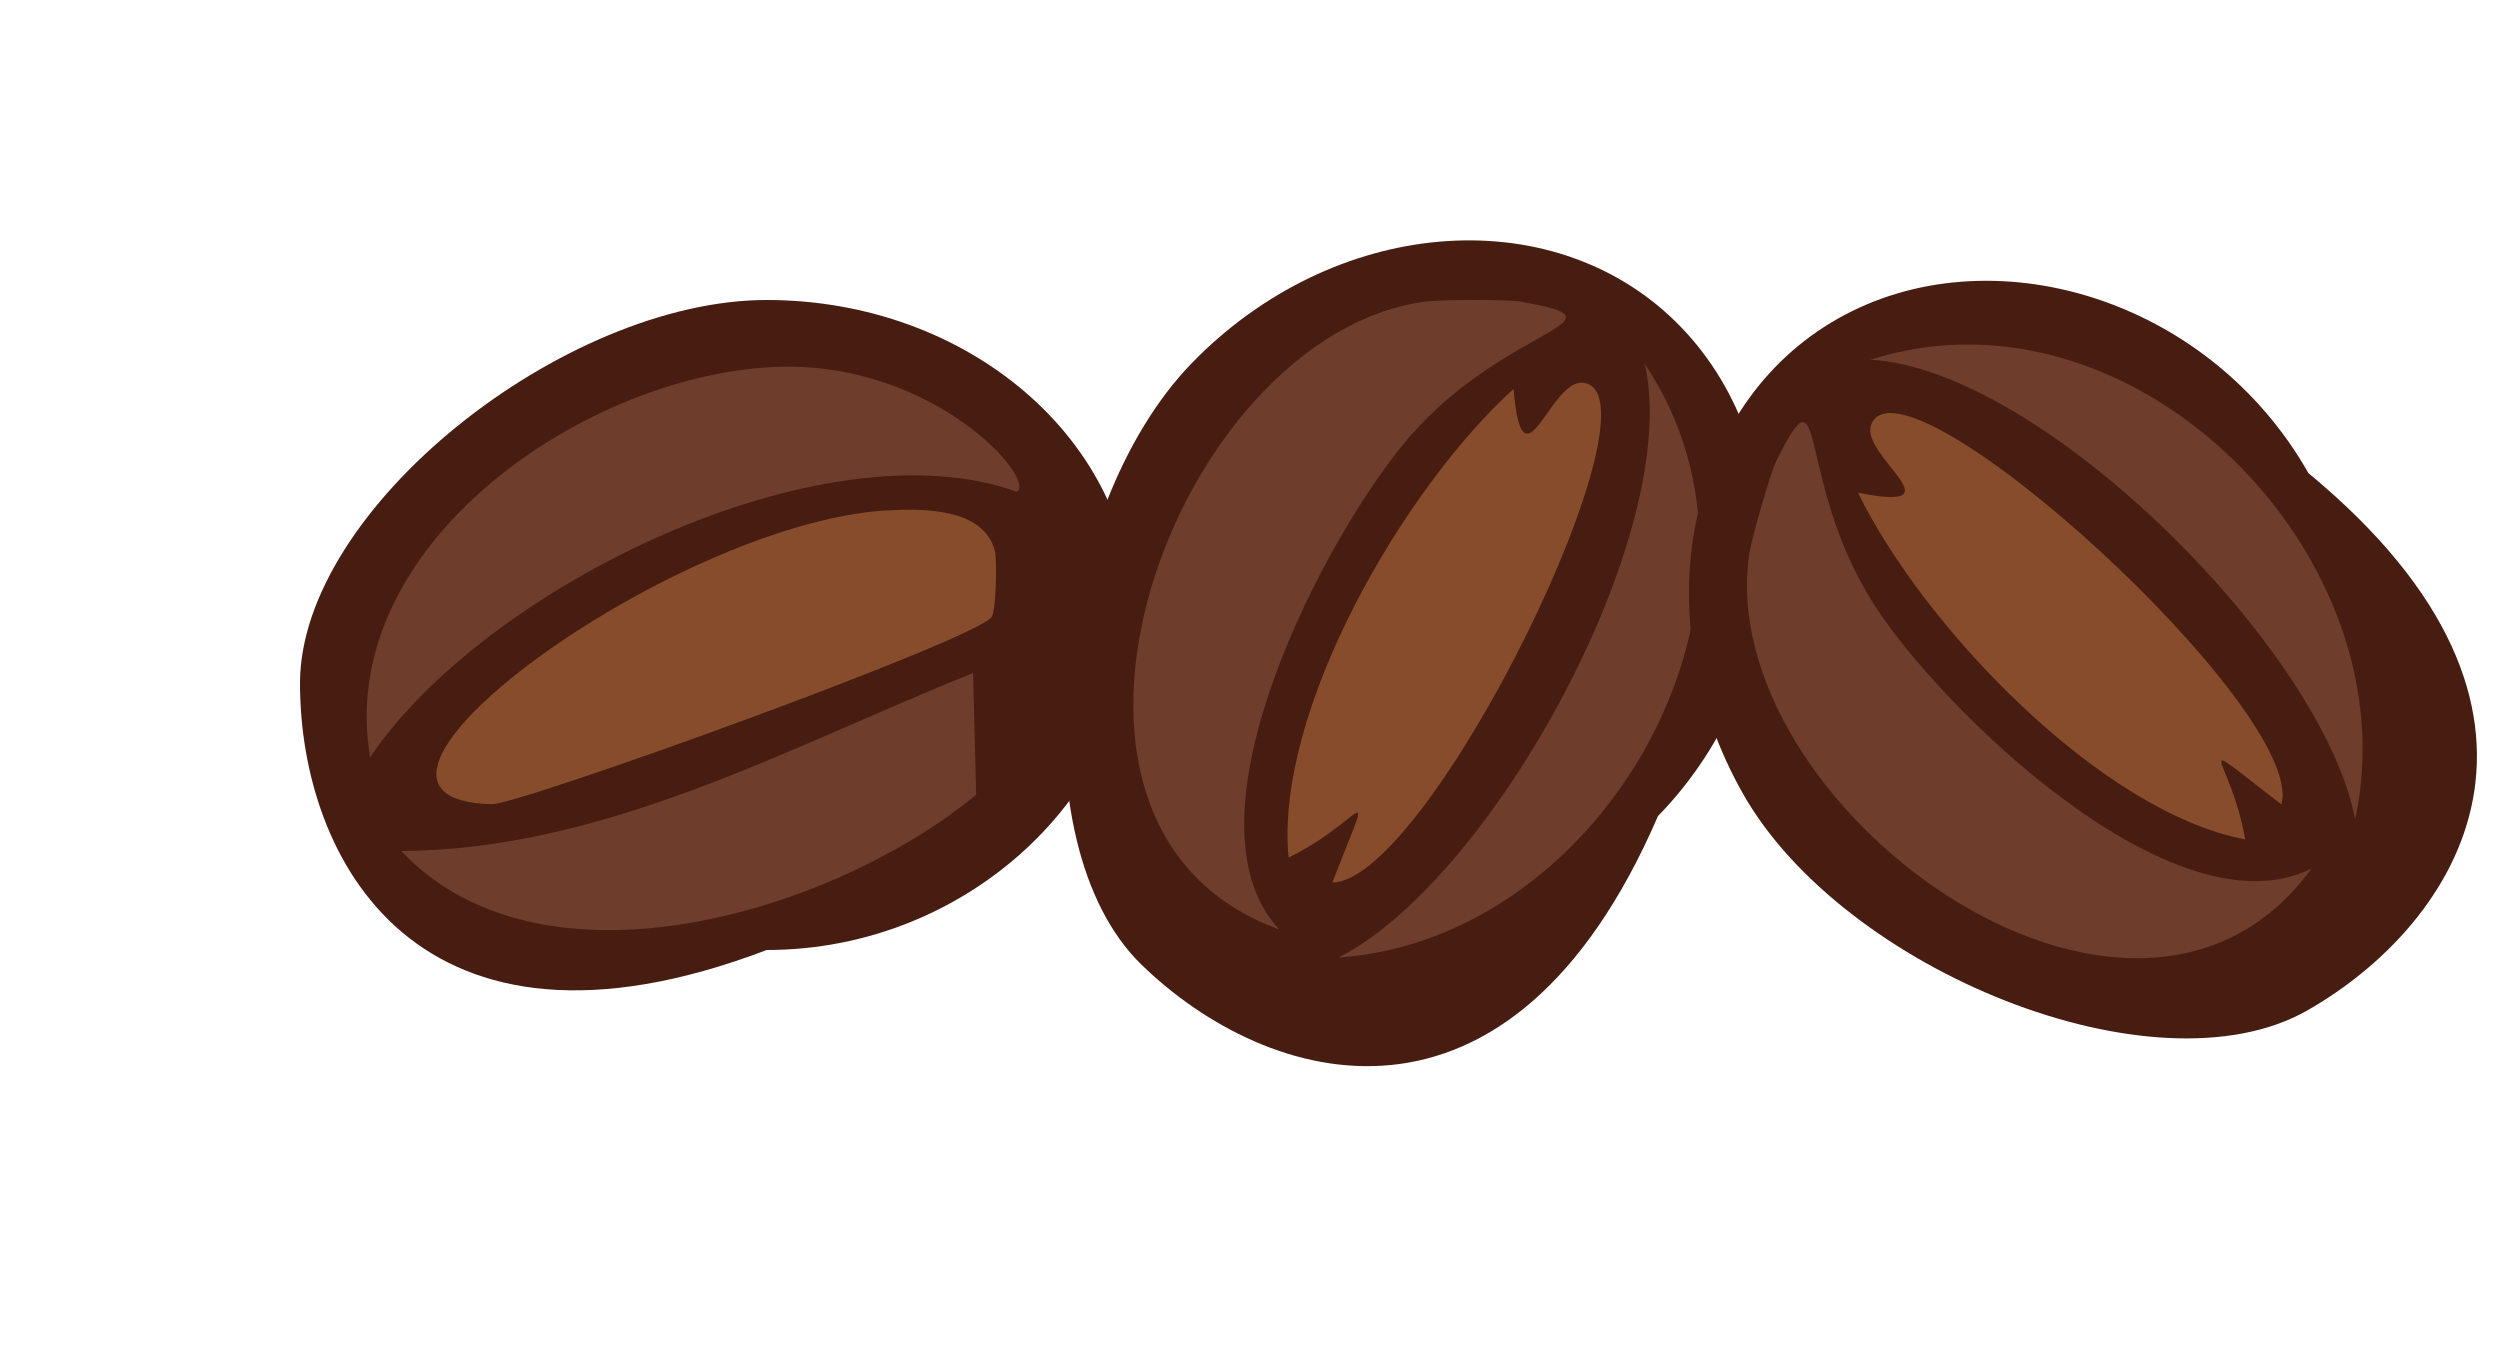 <svg width="75" height="41" viewBox="0 0 75 41" fill="none" xmlns="http://www.w3.org/2000/svg">
<path d="M50.244 9.626C54.004 13.285 53.976 20.13 49.739 24.483C45.282 34.798 38.001 32.596 34.241 28.937C30.481 25.277 31.527 15.237 35.764 10.883C40.002 6.53 46.484 5.967 50.244 9.626Z" fill="#471D12"/>
<path d="M42.781 9.045C43.215 8.988 45.23 8.982 45.593 9.045C49.082 9.652 45.231 9.736 42.313 13.075C39.844 15.902 35.258 24.529 38.377 27.883C29.788 24.781 35.231 10.019 42.781 9.044V9.045Z" fill="#6E3D2C"/>
<path d="M47.468 11.481C50.092 11.667 42.885 26.446 39.969 26.476C41.306 23.038 40.941 24.62 38.657 25.726C38.238 21.322 42.099 14.671 45.406 11.668C45.674 14.825 46.492 11.412 47.468 11.481Z" fill="#874C2B"/>
<path d="M49.342 10.918C53.973 17.8 48.195 28.169 40.157 28.726C44.787 26.37 50.497 15.943 49.342 10.918Z" fill="#6E3D2C"/>
<path d="M55.127 9.564C59.691 6.974 66.255 8.911 69.254 14.195C77.915 21.353 73.769 27.73 69.206 30.32C64.643 32.909 55.293 29.103 52.294 23.82C49.296 18.536 50.564 12.153 55.127 9.564Z" fill="#471D12"/>
<path d="M52.487 16.568C52.554 16.136 53.11 14.2 53.272 13.868C54.828 10.687 53.834 14.409 56.226 18.142C58.252 21.302 65.256 28.113 69.347 26.054C63.973 33.437 51.316 24.09 52.486 16.568L52.487 16.568Z" fill="#6E3D2C"/>
<path d="M56.134 12.748C57.045 10.279 69.226 21.325 68.441 24.132C65.512 21.89 66.93 22.682 67.355 25.183C63.008 24.356 57.7 18.793 55.739 14.78C58.844 15.403 55.795 13.666 56.134 12.748Z" fill="#874C2B"/>
<path d="M56.117 10.791C64.018 8.264 72.363 16.706 70.654 24.58C69.684 19.477 61.264 11.084 56.117 10.791Z" fill="#6E3D2C"/>
<path d="M34 18.5C34 23.747 29.075 28.5 23 28.5C12.5 32.5 9 25.747 9 20.5C9 15.254 16.925 9 23 9C29.075 9 34 13.254 34 18.5Z" fill="#471D12"/>
<path d="M26.567 15.316C27.631 15.249 29.518 15.221 29.847 16.533C29.914 16.799 29.884 18.29 29.754 18.501C29.333 19.183 15.577 24.142 14.759 24.125C8.842 23.996 20.081 15.725 26.567 15.314V15.316Z" fill="#874C2B"/>
<path d="M23.381 11.004C28.052 10.871 31.122 14.407 30.504 14.753C24.692 12.661 14.551 17.6 11.103 22.719C10.024 16.309 17.659 11.168 23.381 11.004Z" fill="#6E3D2C"/>
<path d="M29.192 20.189L29.285 23.844C24.988 27.383 16.271 30.02 12.04 25.531C18.171 25.488 23.648 22.419 29.192 20.189Z" fill="#6E3D2C"/>
</svg>
